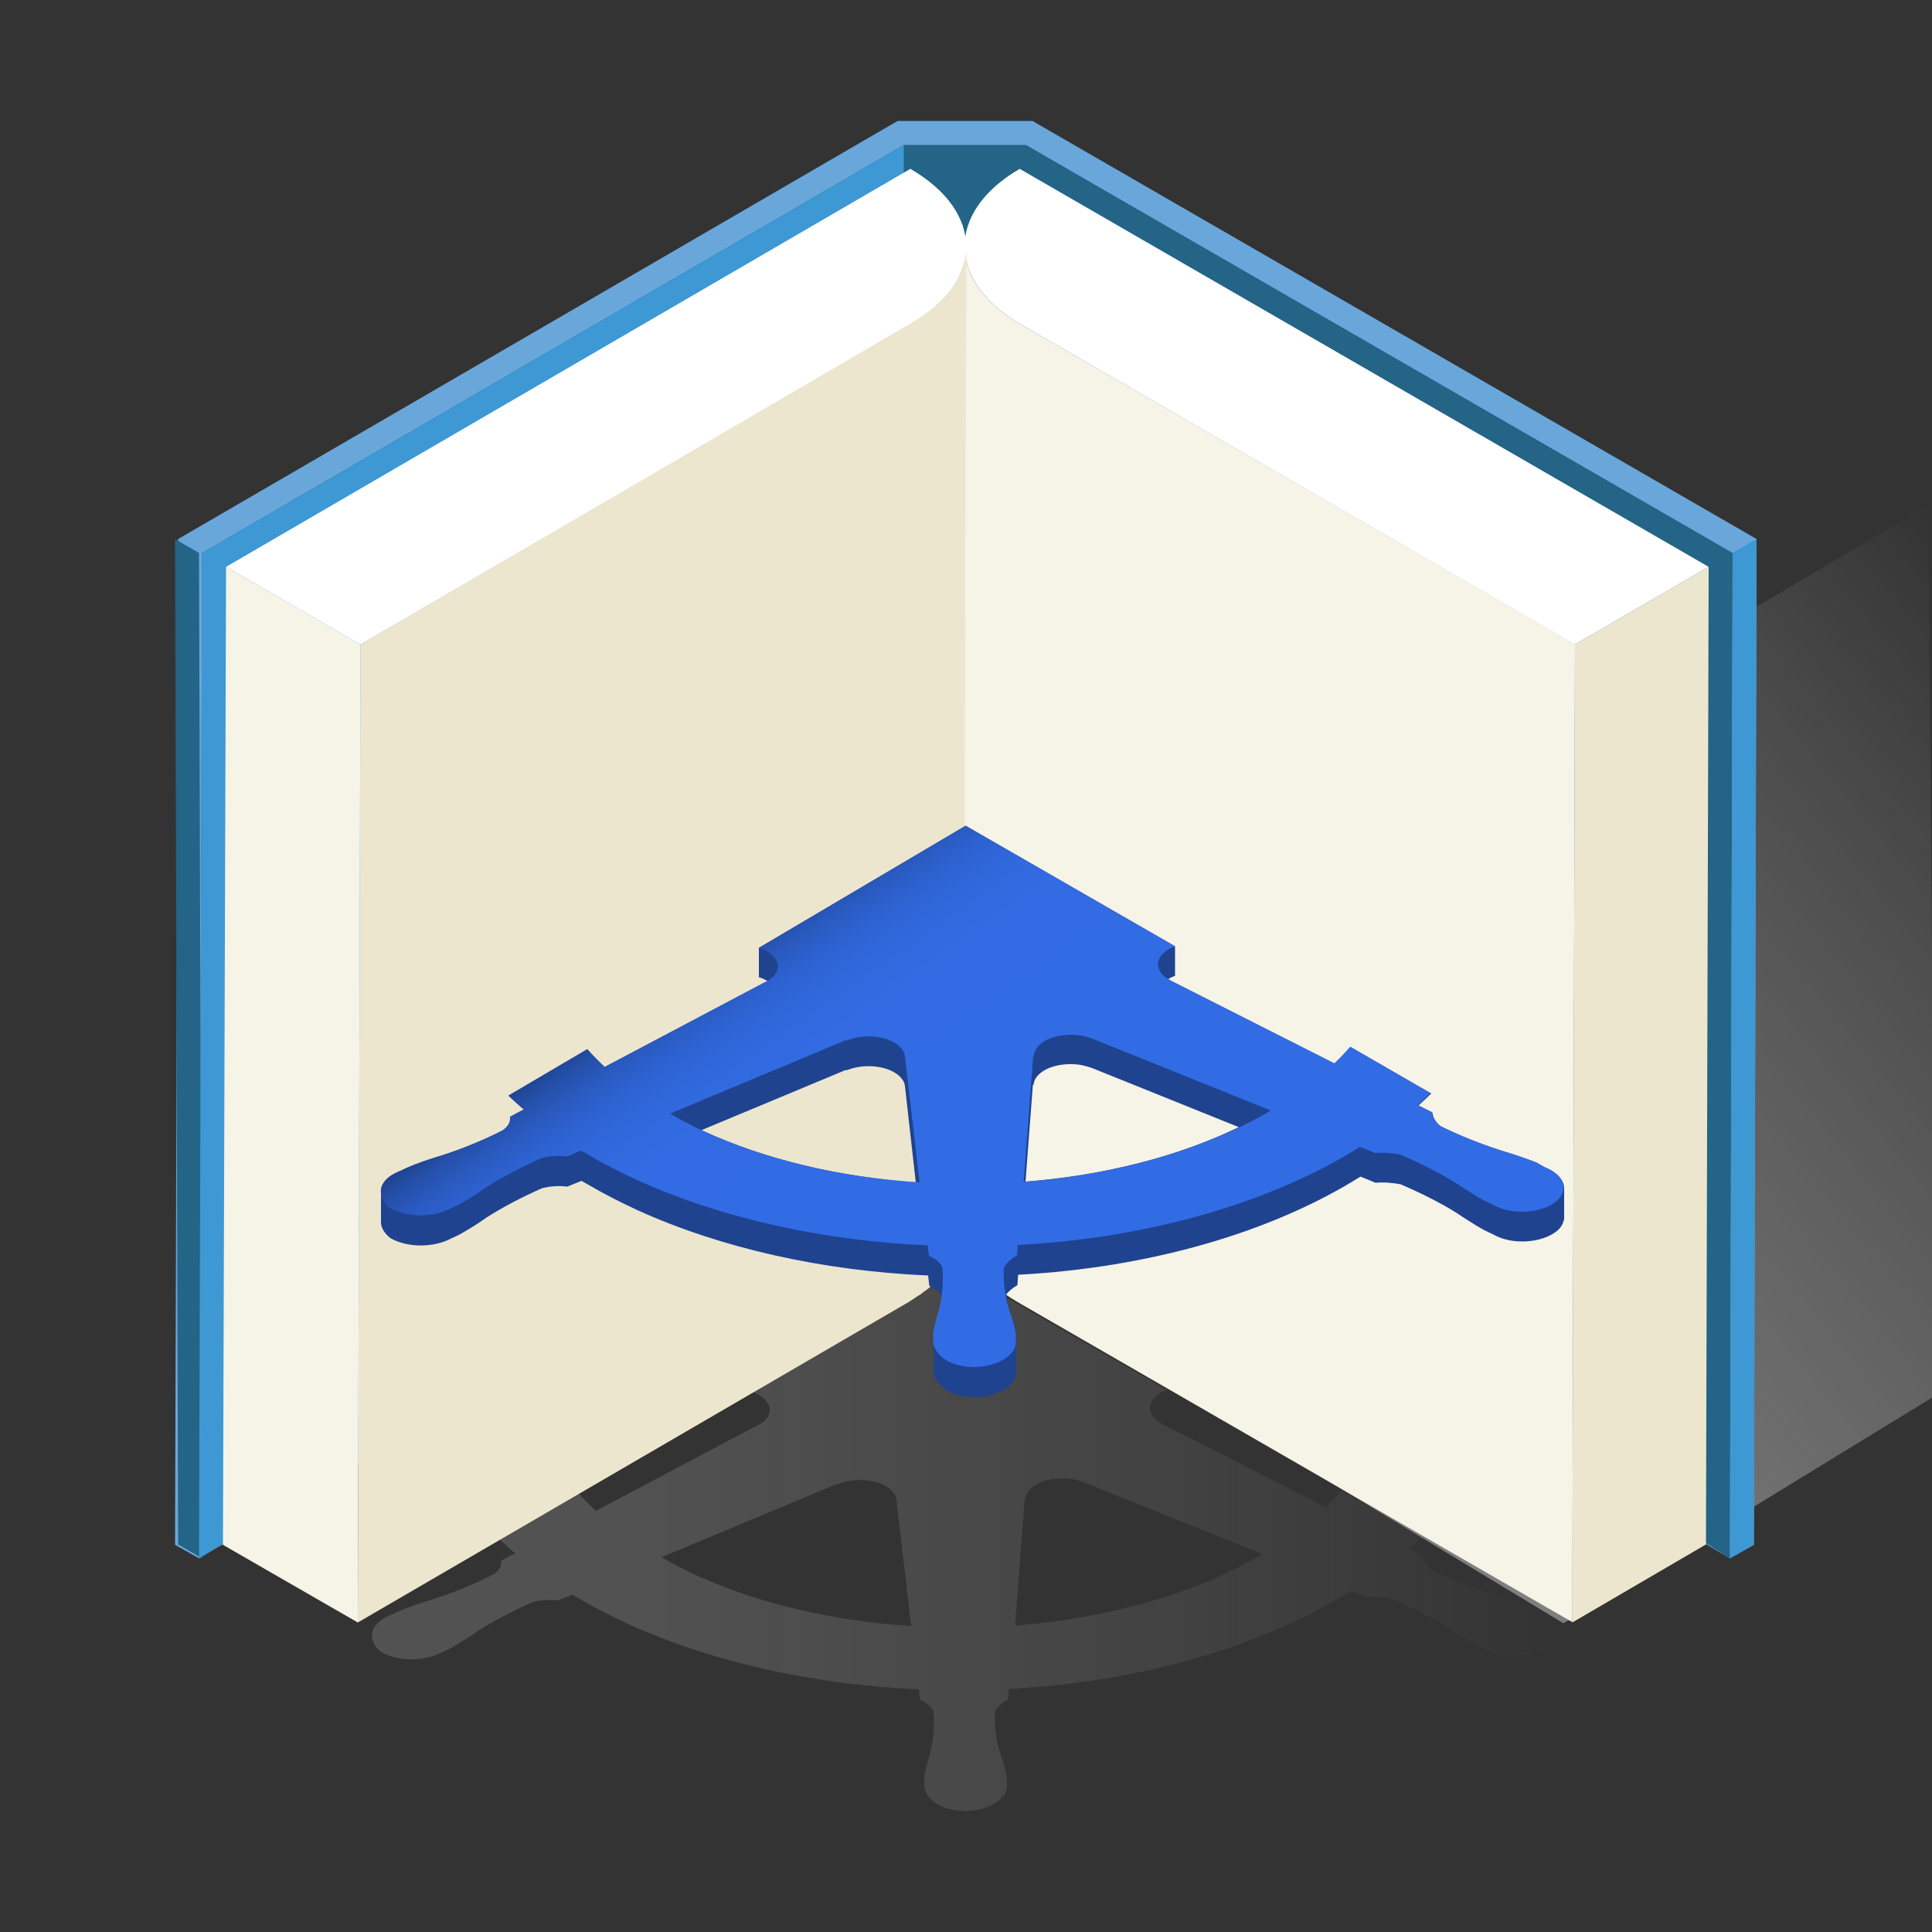 <svg id="Layer_1" xmlns="http://www.w3.org/2000/svg" viewBox="0 0 500 500"><rect x="0" y="0" width="500" height="500" fill="#333333" stroke="none"/><style>.st4{fill:#236487}.st5{enable-background:new}.st6{fill:#fff}.st7{fill:#ede6ce}.st8{fill:#f6f3e7}.st9{fill:#3d98d3}</style><linearGradient id="SVGID_1_" gradientUnits="userSpaceOnUse" x1="281.495" y1="391.11" x2="540.192" y2="181.622"><stop offset=".218" stop-color="#ccc" stop-opacity=".5"/><stop offset=".479" stop-color="#d9d9d9" stop-opacity=".333"/><stop offset=".964" stop-color="#fcfcfc" stop-opacity=".023"/><stop offset="1" stop-color="#fff" stop-opacity="0"/></linearGradient><path fill="url(#SVGID_1_)" d="M209.2 301.9L499 130.8l2 230.3-96.4 59z"/><g opacity=".2"><linearGradient id="SVGID_2_" gradientUnits="userSpaceOnUse" x1="96.278" y1="398.646" x2="402.459" y2="398.646"><stop offset=".218" stop-color="#ccc"/><stop offset=".479" stop-color="#d9d9d9" stop-opacity=".666"/><stop offset=".964" stop-color="#fcfcfc" stop-opacity=".047"/><stop offset="1" stop-color="#fff" stop-opacity="0"/></linearGradient><path d="M399.1 417.6c-.5-.3-1-.5-1.7-.8l-2.1-1.2c-2.8-1.1-5.8-2.1-8.8-3-5.7-1.8-11.1-4-16-6.4-1.3-1-2.1-2.3-2.2-3.6l-3.6-1.8c1.1-1 2.2-2 3.3-3.1l-20.8-12c-1.3 1.5-2.6 2.9-4.1 4.3l-42.2-21.4c-.4-.3-.8-.5-1.3-.8-3.2-2.4-2.5-5.8 1.5-7.7.3-.1.6-.2.9-.4l-54.2-31.2-53.5 31.6c.8.2 1.5.6 2.1.9 2.2 1.3 3.3 3.2 2.6 5-.4 1.2-1.6 2.3-3.2 3l-41.6 22c-1.6-1.5-3.1-3-4.5-4.6l-20.4 12c1.3 1.2 2.6 2.4 4 3.6-1.1.5-3 1.6-3.6 1.9.2 1.3-.5 2.5-1.9 3.5-4.9 2.5-10.2 4.7-15.8 6.5-3 .9-6 1.9-8.8 3.1-.7.3-1.6.8-2.4 1.1-5 2.1-6.1 6.1-2.2 9.4 4.3 2.5 11.1 2.6 15.8.1.7-.3 1.5-.7 2.1-1 2.5-1.4 4.8-2.8 7-4.4 4.4-2.8 9.2-5.3 14.4-7.6 2.1-.5 4.3-.7 6.5-.4l3.7-1.5 2.1 1.2c3.9 2.3 8.1 4.4 12.4 6.4 21.6 9.8 47.8 15.7 75.2 16.9l.3 2.7 1.2.6c1.2.7 2 1.6 2.3 2.5.3 3.8 0 7.5-1 11.2-.6 1.9-1.1 3.9-1.4 5.9v1.8c0 1.6.9 3.1 2.5 4.4.3.3.7.5 1 .7 1.9 1.1 4.5 1.7 7.3 1.7 6.2-.2 11-3.3 10.6-6.9v-1.6c-.3-2-.9-3.9-1.6-5.9-1.2-3.7-1.7-7.5-1.5-11.3.6-1.2 1.8-2.3 3.4-3.2l.2-2.7c33.9-1.8 65.5-10.9 88.6-25.4l3.9 1.6c2.2-.2 4.4 0 6.5.4 4.2 1.8 8.1 3.7 11.8 5.8 1 .6 1.9 1.1 2.8 1.7 1.6 1.1 3.3 2.1 5 3.2l2.1 1.2 2.5 1.2c4.3 2.4 11.1 2.2 15.2-.3 4.1-2.6 3.9-6.4-.4-8.9zm-219.3-10.1c-3-1.4-5.9-2.9-8.6-4.5l45.5-19 .2.1c3.8-1.6 9-1.4 12.3.5l.9.6c1.1.9 1.8 1.9 1.9 3l3.8 32.6c-20.5-1.3-39.9-5.9-56-13.3zm82.9 13.2l2.5-32.7.2-.1c.2-3 4.5-5.4 9.8-5.3 1.9 0 3.6.4 5.3 1l46.2 18.6c-17.2 10.2-39.7 16.6-64 18.5z" fill="url(#SVGID_2_)"/></g><path fill="#69a7db" d="M51.5 403.3l198.1-117.7 198.1 117.7 6.2-3.5.7-260.3L267.2 31.3h-34.9L46.1 139.5l-.8 260.3z"/><path class="st4" d="M51.5 403.3l.8-260.2L233.9 37.5h31.6l182.9 105.6-.7 260.2-198.1-125.1z"/><g class="st5"><path class="st6" d="M442.2 146.7l-34.6 20.1-143.5-82.9c-19.2-11.1-19.3-29.1-.2-40.2l178.3 103z"/><path class="st7" d="M442.2 146.7l-.7 253-34.6 20.2.7-253.1z"/><path class="st8" d="M264.1 83.9c-9.7-5.6-14.5-12.9-14.5-20.3l-.7 253.1c0 7.3 4.8 14.7 14.5 20.3l143.5 82.8.7-253.1-143.5-82.8z"/></g><path class="st9" d="M448.4 143.1l-.7 260.2 6.2-3.5.7-260.3z"/><path class="st4" d="M46.1 399.7l-.8-260.2 6.2 3.6.8 260.2z"/><path class="st9" d="M233.9 288.1L51.5 403.3l.8-260.2L233.9 37.5z"/><g class="st5"><path class="st6" d="M235.6 43.7c19.2 11.1 19.3 29.1.2 40.2L93.3 166.8l-34.8-20.1 177.1-103z"/><path class="st7" d="M250.1 64.8c0 .2 0 .5-.1.7 0 .2-.1.4-.1.6 0 .2-.1.5-.1.7 0 .2-.1.4-.1.6-.1.2-.1.5-.2.7-.1.2-.1.4-.2.6-.1.2-.2.5-.2.7-.1.2-.2.4-.2.6-.1.2-.2.5-.3.7l-.3.6c-.1.2-.2.5-.4.7l-.3.6c-.2.3-.4.6-.5.9-.1.2-.2.4-.3.5-.2.3-.5.6-.7.9-.1.1-.2.3-.3.4-.4.5-.8 1-1.3 1.5-.1.1-.2.3-.4.4l-1.1 1.1c-.2.2-.4.3-.5.5-.2.2-.5.4-.7.6-.2.2-.4.4-.7.6-.3.2-.5.4-.8.6-.2.2-.5.4-.7.5-.3.2-.5.4-.8.6-.3.2-.5.4-.8.5l-.9.6c-.4.2-.7.5-1.1.7L93.3 166.8l-.7 253.1L235.1 337c.2-.1.4-.2.6-.4.2-.1.4-.2.5-.3l.9-.6c.3-.2.5-.4.8-.5.3-.2.6-.4.8-.6.2-.2.5-.4.7-.5.3-.2.5-.4.8-.6.2-.2.5-.4.7-.6.2-.2.5-.4.7-.6l.3-.3.2-.2c.4-.4.8-.7 1.1-1.1l.4-.4c.5-.5.9-1 1.3-1.5l.1-.1.3-.3c.2-.3.5-.6.7-1 .1-.2.2-.4.3-.5.2-.3.4-.6.5-.9.1-.1.1-.2.1-.3.1-.1.1-.2.2-.3.1-.2.3-.5.4-.7l.3-.6c.1-.2.2-.5.3-.7 0-.1.1-.2.1-.4 0-.1.1-.2.1-.3.1-.2.2-.5.2-.7.1-.2.1-.4.2-.6.1-.2.1-.5.2-.7 0-.2.1-.3.1-.5v-.2c0-.2.1-.5.1-.7 0-.2.1-.4.1-.6 0-.2 0-.5.1-.7v-.8l.8-253.2v.8z"/><path class="st8" d="M93.3 166.8l-.7 253.1-34.9-20.1.8-253.1z"/></g><path d="M304.1 244.9l-54.2-31.2-53.5 31.6v7.6c.8.2 1.5.6 2.1.9 0 0 .1 0 .1.1-.2.1-.4.3-.7.4l-41.4 21.9c-1.6-1.5-3.1-3-4.5-4.6l-20.4 12c1.3 1.2 2.6 2.4 4 3.6-1.1.5-3 1.6-3.6 1.9.2 1.3-.5 2.5-1.9 3.5-4.9 2.5-10.2 4.7-15.8 6.5-3 .9-6 1.9-8.8 3.1-.7.3-1.6.8-2.4 1.1-2.7 1.1-4.3 2.8-4.5 4.7v8.3c0 1.4.8 2.8 2.4 4.1 4.3 2.5 11.1 2.6 15.8.1.7-.3 1.5-.7 2.1-1 2.5-1.4 4.8-2.8 7-4.4 4.4-2.8 9.2-5.3 14.4-7.6 2.1-.5 4.3-.7 6.5-.4l3.7-1.5 2.1 1.2c3.9 2.3 8.1 4.4 12.4 6.4 21.6 9.8 47.8 15.7 75.2 16.9l.3 2.7 1.2.6c1 .6 1.7 1.3 2.1 2.1-.2 1.4-.4 2.7-.8 4.1-.6 1.9-1.1 3.9-1.4 5.9v9.3c0 1.6.9 3.1 2.5 4.4.3.3.7.5 1 .7 1.9 1.1 4.5 1.7 7.3 1.7 6.2-.2 11-3.3 10.6-6.9v-9.3c-.3-2-.9-3.9-1.6-5.9-.5-1.5-.8-3-1-4.5.7-.9 1.7-1.7 2.9-2.4l.2-2.7c33.9-1.8 65.5-10.9 88.6-25.4l3.9 1.6c2.2-.2 4.4 0 6.5.4 4.2 1.8 8.1 3.7 11.8 5.8 1 .6 1.9 1.1 2.8 1.7 1.6 1.1 3.3 2.1 5 3.2l2.1 1.2 2.5 1.2c4.3 2.4 11.1 2.2 15.2-.3 1.7-1 2.6-2.3 2.8-3.6h.1v-8.2c0-1.6-1.1-3.3-3.3-4.6-.5-.3-1-.5-1.7-.8l-2.1-1.2c-2.8-1.1-5.8-2.1-8.8-3-5.7-1.8-11.1-4-16-6.4-1.3-1-2.1-2.3-2.2-3.6l-3.6-1.8c1.1-1 2.2-2 3.3-3.1l-20.8-12c-1.3 1.5-2.6 2.9-4.1 4.3L303 253.8c-.2-.1-.4-.3-.7-.4.3-.2.6-.3.9-.5.3-.1.6-.2.9-.4v-7.6zM182 292.7c-.2-.1-.3-.2-.5-.2l37.4-15.6.2.1c3.8-1.6 9-1.4 12.3.5l.9.6c1.1.9 1.8 1.9 1.9 3L237 306c-20.1-1.4-39.1-6-55-13.3zm83.4 13.1l1.9-25 .2-.1c.2-3 4.5-5.4 9.8-5.3 1.9 0 3.6.4 5.3 1l38 15.3c-15.7 7.6-34.8 12.5-55.2 14.1z" fill="#1f438f"/><linearGradient id="SVGID_3_" gradientUnits="userSpaceOnUse" x1="200.314" y1="234.804" x2="302.651" y2="380.957"><stop offset="0" stop-color="#1f438f"/><stop offset="0" stop-color="#1f438f"/><stop offset=".028" stop-color="#2550aa"/><stop offset=".059" stop-color="#2a5ac0"/><stop offset=".096" stop-color="#2d62d1"/><stop offset=".141" stop-color="#3068dc"/><stop offset=".205" stop-color="#326be3"/><stop offset=".382" stop-color="#326ce5"/></linearGradient><path d="M401.3 302.8c-.5-.3-1-.5-1.7-.8l-2.1-1.2c-2.8-1.1-5.8-2.1-8.8-3-5.7-1.8-11.1-4-16-6.4-1.3-1-2.1-2.3-2.2-3.6l-3.6-1.8c1.1-1 2.2-2 3.3-3.1l-20.8-12c-1.3 1.5-2.6 2.9-4.1 4.3L303 253.8c-.4-.3-.8-.5-1.3-.8-3.2-2.4-2.5-5.8 1.5-7.7.3-.1.6-.2.9-.4l-54.2-31.2-53.5 31.6c.8.2 1.5.6 2.1.9 2.2 1.3 3.3 3.2 2.6 5-.4 1.2-1.6 2.3-3.2 3l-41.4 21.9c-1.6-1.5-3.1-3-4.5-4.6l-20.4 12c1.3 1.2 2.6 2.4 4 3.6-1.1.5-3 1.6-3.6 1.9.2 1.3-.5 2.5-1.9 3.5-4.9 2.5-10.2 4.7-15.8 6.5-3 .9-6 1.9-8.8 3.1-.7.3-1.6.8-2.4 1.1-5 2.1-6.1 6.1-2.2 9.4 4.3 2.5 11.1 2.6 15.8.1.7-.3 1.5-.7 2.1-1 2.5-1.4 4.8-2.8 7-4.4 4.4-2.8 9.2-5.3 14.4-7.6 2.1-.5 4.3-.7 6.5-.4l3.7-1.5 2.1 1.2c3.9 2.3 8.1 4.4 12.4 6.4 21.6 9.8 47.8 15.7 75.2 16.9l.3 2.7 1.2.6c1.2.7 2 1.6 2.3 2.5.3 3.8 0 7.5-1 11.2-.6 1.9-1.1 3.9-1.4 5.9v1.8c0 1.6.9 3.1 2.5 4.4.3.3.7.5 1 .7 1.9 1.1 4.5 1.7 7.3 1.7 6.2-.2 11-3.3 10.6-6.9v-1.6c-.3-2-.9-3.9-1.6-5.9-1.2-3.7-1.7-7.5-1.5-11.3.6-1.2 1.8-2.3 3.4-3.2l.2-2.7c33.9-1.8 65.5-10.9 88.6-25.4l3.9 1.6c2.2-.2 4.4 0 6.5.4 4.2 1.8 8.1 3.7 11.8 5.8 1 .6 1.9 1.1 2.8 1.7 1.6 1.1 3.3 2.1 5 3.2l2.1 1.2 2.5 1.2c4.3 2.4 11.1 2.2 15.2-.3 3.9-2.5 3.8-6.3-.5-8.8zM182 292.7c-3-1.4-5.9-2.9-8.6-4.5l45.5-19 .2.1c3.8-1.6 9-1.4 12.3.5l.9.6c1.1.9 1.8 1.9 1.9 3L238 306c-20.5-1.3-39.9-5.9-56-13.3zm82.9 13.2l2.5-32.7.2-.1c.2-3 4.5-5.4 9.8-5.3 1.9 0 3.6.4 5.3 1l46.2 18.6c-17.3 10.2-39.8 16.6-64 18.5z" fill="url(#SVGID_3_)"/></svg>